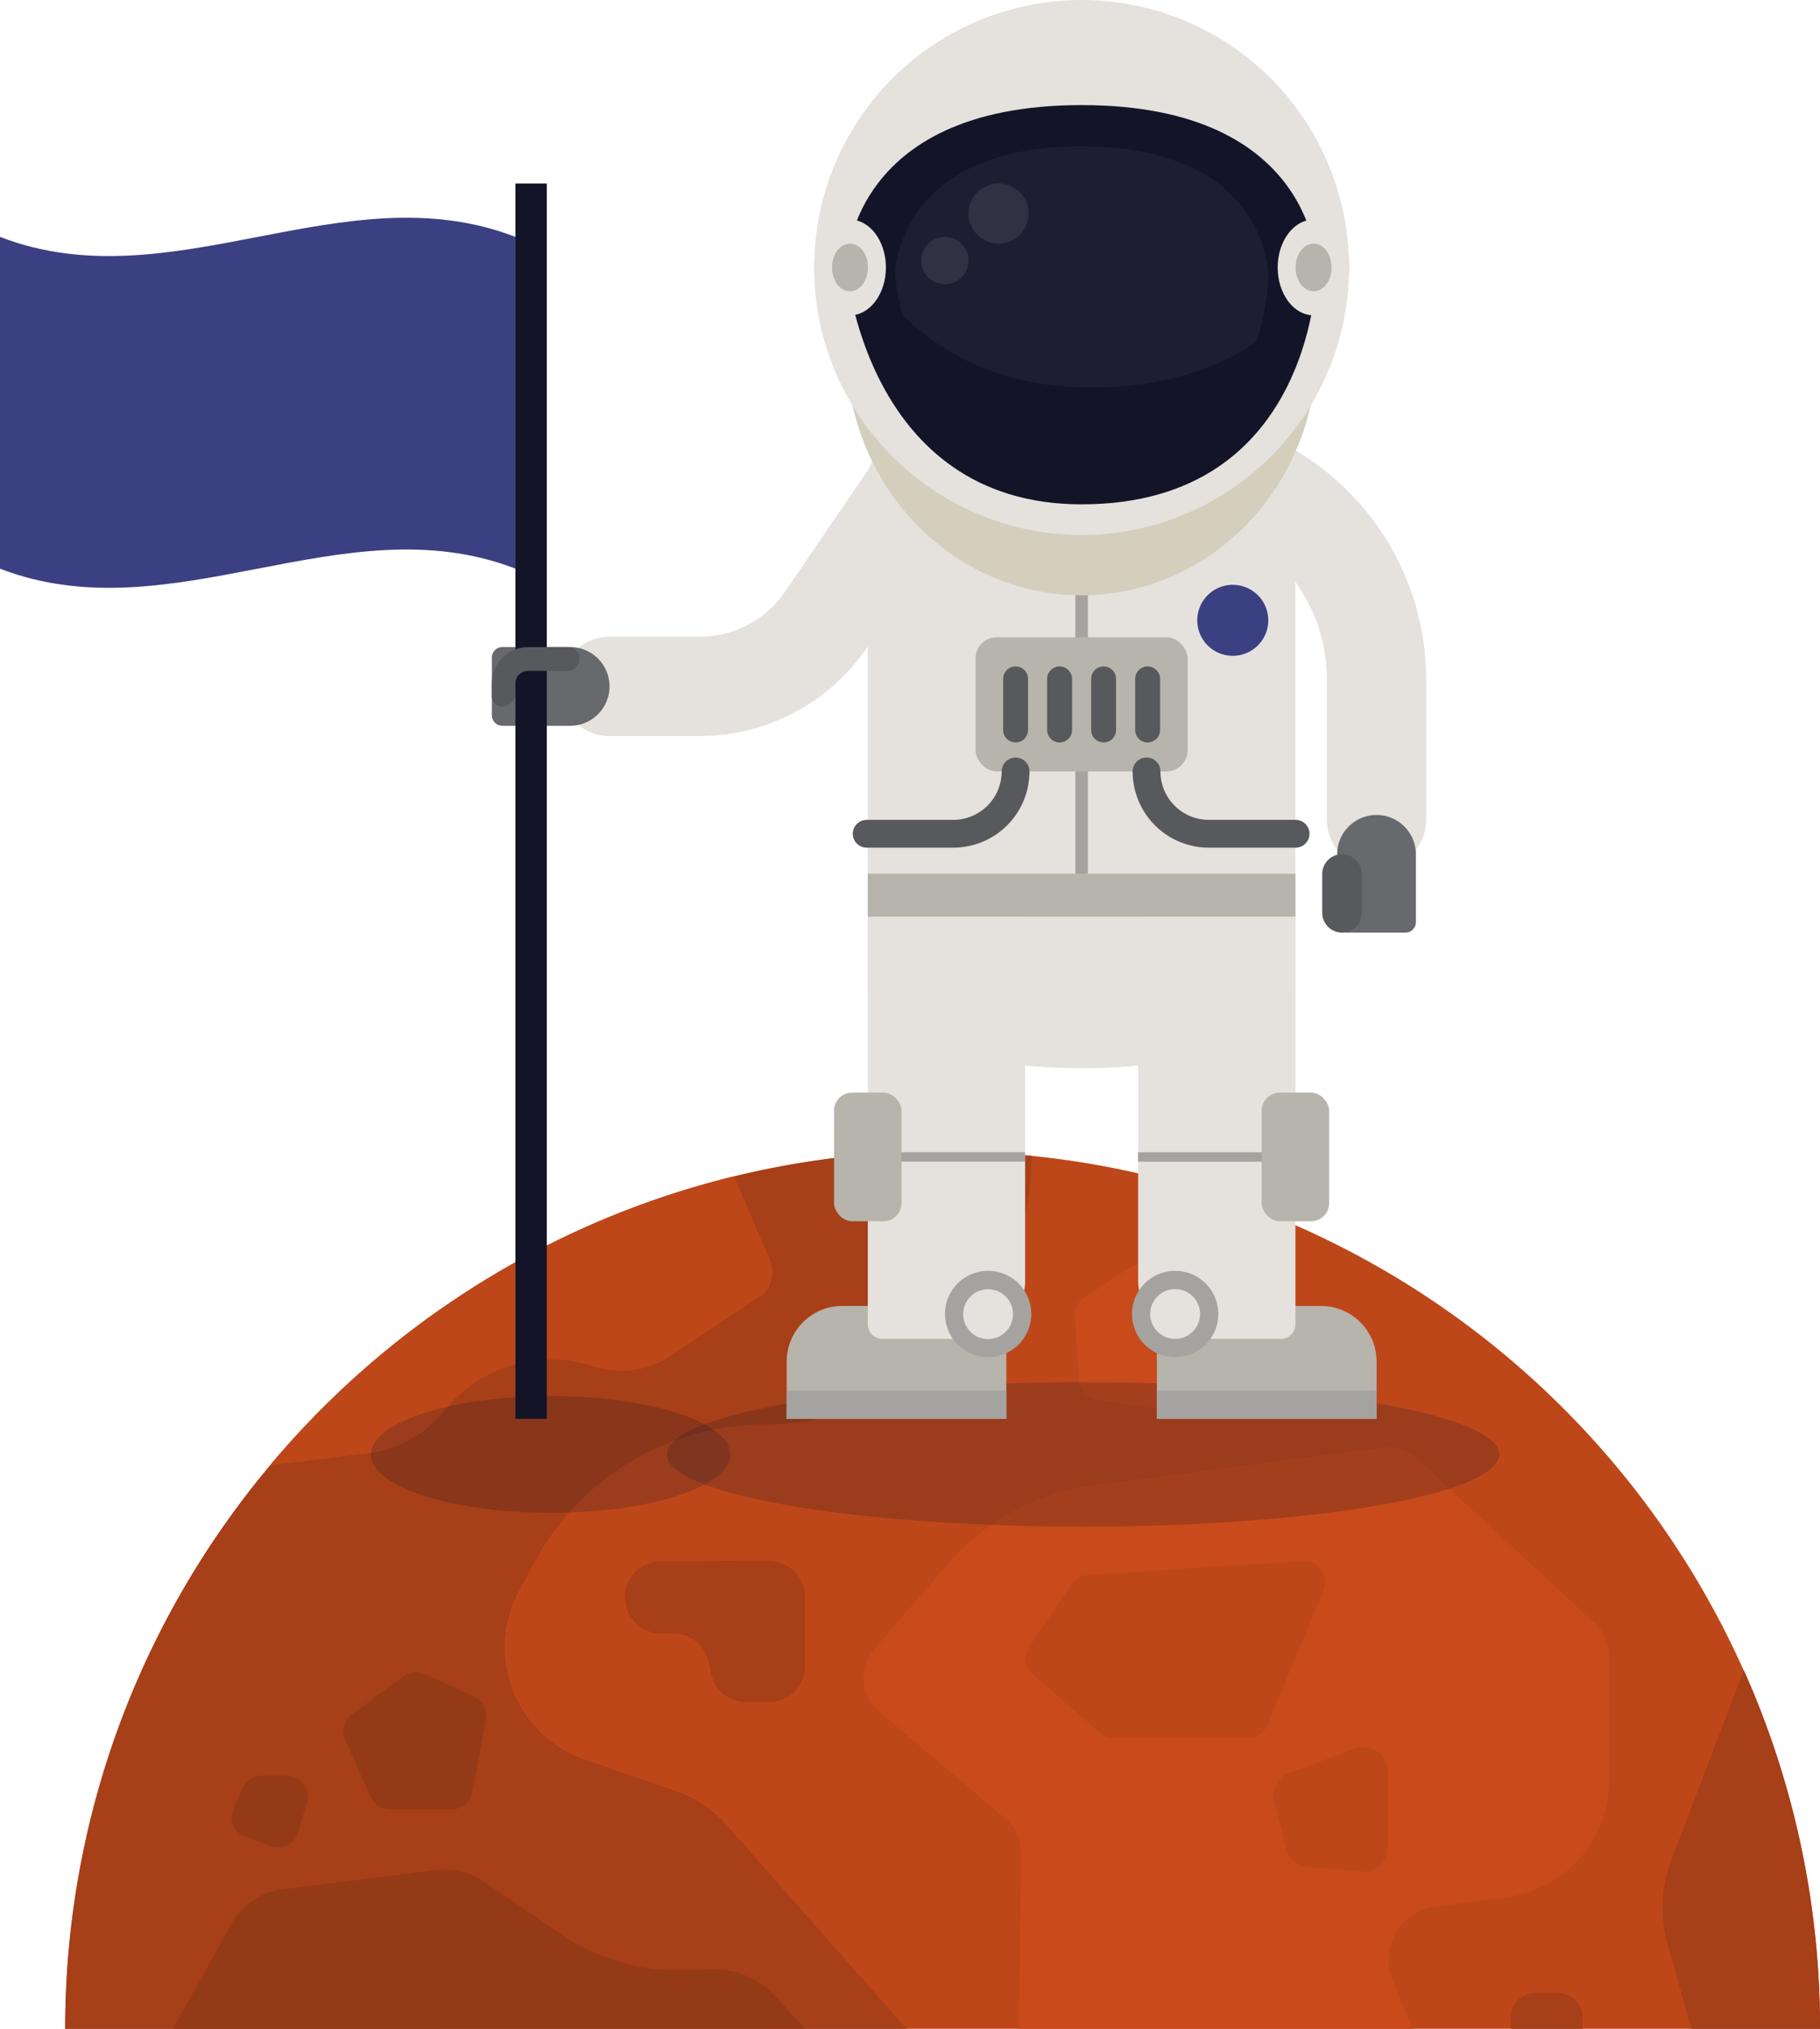 <svg id="Capa_1" data-name="Capa 1" xmlns="http://www.w3.org/2000/svg" viewBox="0 0 458.42 511"><defs><style>.cls-1{fill:#be471a;}.cls-2{fill:#a73f18;}.cls-3{fill:#c94a1b;}.cls-4{fill:#953a16;}.cls-15,.cls-5{fill:#131428;}.cls-5{opacity:0.2;}.cls-16,.cls-17,.cls-6{fill:#e5e1dd;}.cls-7{fill:#a5a39f;}.cls-8{fill:#b6b4ab;}.cls-9{fill:#58595c;}.cls-10,.cls-12{fill:none;stroke-linecap:round;stroke-miterlimit:10;}.cls-10{stroke:#58595c;stroke-width:7px;}.cls-11{fill:#3a4081;}.cls-12{stroke:#e5e1dd;stroke-width:25px;}.cls-13{fill:#68696c;}.cls-14{fill:#d4cfbd;}.cls-16{opacity:0.05;}.cls-17{opacity:0.1;}</style></defs><title>winner</title><path class="cls-1" d="M570.88,702h-442c0-122,99-221,221-221a220.84,220.84,0,0,1,221,221Z" transform="translate(-112.46 -191)"/><path class="cls-2" d="M372.29,482.13v.52a67.14,67.14,0,0,1-67.15,67.14,65.93,65.93,0,0,0-57.89,34.39l-4,7.4a29.93,29.93,0,0,0,16.51,42.62l23.1,8a30,30,0,0,1,12.67,8.5L340.79,702H128.88A221.09,221.09,0,0,1,372.29,482.13Z" transform="translate(-112.46 -191)"/><path class="cls-3" d="M332.62,606.42,351.13,585a59,59,0,0,1,37-19.91l72.41-9.44a11,11,0,0,1,8.91,2.84l44.71,41.36A11,11,0,0,1,517.7,608v31.61a29.43,29.43,0,0,1-25.48,29.17l-18.34,2.5a13.5,13.5,0,0,0-10.66,18.52l5,12.25H369.07l.61-44.35a11,11,0,0,0-3.9-8.56L333.83,622A11,11,0,0,1,332.62,606.42Z" transform="translate(-112.46 -191)"/><path class="cls-2" d="M570.88,702H538.51l-6-21.23a34.17,34.17,0,0,1,1-21.52l18.18-47.59A220.21,220.21,0,0,1,570.88,702Z" transform="translate(-112.46 -191)"/><path class="cls-1" d="M382.36,590.11l-10.62,15.6a5.35,5.35,0,0,0,.9,7l16.83,14.7a5.34,5.34,0,0,0,3.53,1.33h33.75a5.36,5.36,0,0,0,4.95-3.3l14.15-33.89a5.36,5.36,0,0,0-5.3-7.41l-54.12,3.59A5.37,5.37,0,0,0,382.36,590.11Z" transform="translate(-112.46 -191)"/><path class="cls-1" d="M433.45,644.75l2.85,11.74a6.2,6.2,0,0,0,5.44,4.7l13.57,1.26a6.18,6.18,0,0,0,6.75-6.16V637.22a6.18,6.18,0,0,0-8.32-5.8l-16.43,6.07A6.18,6.18,0,0,0,433.45,644.75Z" transform="translate(-112.46 -191)"/><path class="cls-4" d="M156,702l14.9-26.6a16.91,16.91,0,0,1,12.68-8.53L222.56,662a17,17,0,0,1,11.61,2.8l19.89,13.51a51.71,51.71,0,0,0,30.42,8.93l7.55-.2a20.36,20.36,0,0,1,15.51,6.57l7.7,8.37Z" transform="translate(-112.46 -191)"/><path class="cls-4" d="M199.44,629.23l6.35,14.31a5.4,5.4,0,0,0,4.94,3.21h15.41a5.41,5.41,0,0,0,5.32-4.41l3.4-18.14a5.42,5.42,0,0,0-3.07-5.92l-12.25-5.59a5.38,5.38,0,0,0-5.44.55l-12.91,9.43A5.42,5.42,0,0,0,199.44,629.23Z" transform="translate(-112.46 -191)"/><path class="cls-3" d="M388.89,543.58l15.49,2.24a5.38,5.38,0,0,0,5.35-2.48l8.21-13a5.42,5.42,0,0,0-.91-6.85l-13.54-12.54a5.41,5.41,0,0,0-6.64-.55l-11.27,7.39a5.42,5.42,0,0,0-2.42,4.9l1.11,16A5.43,5.43,0,0,0,388.89,543.58Z" transform="translate(-112.46 -191)"/><path class="cls-4" d="M178.46,638.25h6.33a5.25,5.25,0,0,1,5,6.74l-2.26,7.57a5.22,5.22,0,0,1-6.85,3.41l-6.41-2.39a5.24,5.24,0,0,1-3-7.06l2.33-5.18A5.24,5.24,0,0,1,178.46,638.25Z" transform="translate(-112.46 -191)"/><path class="cls-2" d="M269.87,593.35h0a9.09,9.09,0,0,0,9.09,9.09h3.09a9.08,9.08,0,0,1,8.88,7.15l.66,3a9.09,9.09,0,0,0,8.88,7.14h5.68a9.09,9.09,0,0,0,9.09-9.08v-17.4a9.08,9.08,0,0,0-9.12-9.09l-27.19.08A9.09,9.09,0,0,0,269.87,593.35Z" transform="translate(-112.46 -191)"/><path class="cls-2" d="M511.06,699.15V702H493v-2.85a6.17,6.17,0,0,1,6.17-6.17h5.69A6.18,6.18,0,0,1,511.06,699.15Z" transform="translate(-112.46 -191)"/><path class="cls-1" d="M303.65,517.72l-22.32,14.81a22.28,22.28,0,0,1-19.3,2.61,34.44,34.44,0,0,0-37.68,11.21,28.84,28.84,0,0,1-8.52,7.2,29.24,29.24,0,0,1-10.6,3.48l-24.77,3.05A220.89,220.89,0,0,1,297.31,487.3l9.11,21.12A7.57,7.57,0,0,1,303.65,517.72Z" transform="translate(-112.46 -191)"/><ellipse class="cls-5" cx="272.79" cy="366.33" rx="104.84" ry="18.2"/><ellipse class="cls-5" cx="138.69" cy="366.33" rx="45.26" ry="14.7"/><path class="cls-6" d="M237.61,103.34h69.66a19,19,0,0,1,19,19V230.95a0,0,0,0,1,0,0H218.57a0,0,0,0,1,0,0V122.37A19,19,0,0,1,237.61,103.34Z"/><rect class="cls-7" x="270.85" y="103.34" width="3.16" height="116.74"/><rect class="cls-8" x="218.57" y="220.08" width="107.72" height="10.86"/><rect class="cls-8" x="245.74" y="160.52" width="53.39" height="33.78" rx="5.29" ry="5.29"/><path class="cls-9" d="M401.52,378h0a3.15,3.15,0,0,1-3.14-3.14V362a3.15,3.15,0,0,1,3.14-3.14h0a3.14,3.14,0,0,1,3.14,3.14v12.88A3.14,3.14,0,0,1,401.52,378Z" transform="translate(-112.46 -191)"/><path class="cls-9" d="M390.44,378h0a3.14,3.14,0,0,1-3.14-3.14V362a3.14,3.14,0,0,1,3.14-3.14h0a3.14,3.14,0,0,1,3.13,3.14v12.88A3.14,3.14,0,0,1,390.44,378Z" transform="translate(-112.46 -191)"/><path class="cls-9" d="M379.35,378h0a3.15,3.15,0,0,1-3.14-3.14V362a3.15,3.15,0,0,1,3.14-3.14h0a3.15,3.15,0,0,1,3.14,3.14v12.88A3.15,3.15,0,0,1,379.35,378Z" transform="translate(-112.46 -191)"/><path class="cls-9" d="M368.26,378h0a3.14,3.14,0,0,1-3.13-3.14V362a3.14,3.14,0,0,1,3.13-3.14h0A3.14,3.14,0,0,1,371.4,362v12.88A3.14,3.14,0,0,1,368.26,378Z" transform="translate(-112.46 -191)"/><path class="cls-10" d="M368.26,385.3h0a15.7,15.7,0,0,1-15.7,15.7h-21.8" transform="translate(-112.46 -191)"/><path class="cls-10" d="M401.25,385.3h0A15.7,15.7,0,0,0,417,401h21.79" transform="translate(-112.46 -191)"/><path class="cls-11" d="M431.91,347.24A8.94,8.94,0,1,1,423,338.3,8.94,8.94,0,0,1,431.91,347.24Z" transform="translate(-112.46 -191)"/><path class="cls-12" d="M431.91,314.91h0a54.61,54.61,0,0,1,27.27,47.26v35.28" transform="translate(-112.46 -191)"/><path class="cls-13" d="M469.09,423.25V406.18a9.91,9.91,0,0,0-9.91-9.91h0a9.91,9.91,0,0,0-9.92,9.91v17.07a2.65,2.65,0,0,0,2.65,2.65h14.53A2.65,2.65,0,0,0,469.09,423.25Z" transform="translate(-112.46 -191)"/><path class="cls-9" d="M450.5,425.9h0a5,5,0,0,1-5-5v-9.81a5,5,0,0,1,5-4.95h0a5,5,0,0,1,4.95,4.95v9.81A5,5,0,0,1,450.5,425.9Z" transform="translate(-112.46 -191)"/><path class="cls-12" d="M344.49,311.91l-24,35.2a38.46,38.46,0,0,1-31.76,16.77H266" transform="translate(-112.46 -191)"/><ellipse class="cls-14" cx="272.43" cy="87.87" rx="59.27" ry="62.07"/><circle class="cls-6" cx="272.43" cy="67.37" r="67.37"/><path class="cls-15" d="M444.16,258.37s0,59.66-59.27,59.66c-54.5,0-59.26-59.66-59.26-59.66s0-40.9,59.26-40.9S444.16,258.37,444.16,258.37Z" transform="translate(-112.46 -191)"/><ellipse class="cls-6" cx="330.86" cy="67.37" rx="9.04" ry="12.05"/><path class="cls-8" d="M447.84,258.37c0,3.33-2,6-4.52,6s-4.52-2.69-4.52-6,2-6,4.52-6S447.84,255,447.84,258.37Z" transform="translate(-112.46 -191)"/><ellipse class="cls-6" cx="214.1" cy="67.37" rx="9.04" ry="12.05"/><path class="cls-8" d="M331.08,258.37c0,3.33-2,6-4.52,6s-4.52-2.69-4.52-6,2-6,4.52-6S331.08,255,331.08,258.37Z" transform="translate(-112.46 -191)"/><path class="cls-16" d="M384.89,227.86c-47,0-47,32.45-47,32.45a61.58,61.58,0,0,0,1.93,10c10.59,10.46,25.74,18.26,47.4,18.26,18.05,0,31.54-4.58,41.64-11.43a58.92,58.92,0,0,0,3.07-16.85S431.91,227.86,384.89,227.86Z" transform="translate(-112.46 -191)"/><path class="cls-17" d="M371.53,244.79a7.56,7.56,0,1,1-7.56-7.56A7.55,7.55,0,0,1,371.53,244.79Z" transform="translate(-112.46 -191)"/><circle class="cls-17" cx="237.99" cy="65.63" r="5.96"/><path class="cls-6" d="M331,441c0,10.53,24.12,19.06,53.86,19.06s53.86-8.53,53.86-19.06V422H331Z" transform="translate(-112.46 -191)"/><path class="cls-8" d="M212.12,328.93h41.35a0,0,0,0,1,0,0v28.45a0,0,0,0,1,0,0H198.15a0,0,0,0,1,0,0V342.91A14,14,0,0,1,212.12,328.93Z"/><path class="cls-6" d="M218.57,230.95h39.64a0,0,0,0,1,0,0V322.5a14.73,14.73,0,0,1-14.73,14.73H222.27a3.69,3.69,0,0,1-3.69-3.69V230.95A0,0,0,0,1,218.57,230.95Z"/><circle class="cls-7" cx="361.34" cy="521.96" r="10.87" transform="translate(-375.7 217.38) rotate(-45)"/><path class="cls-6" d="M367.62,522a6.28,6.28,0,1,1-6.28-6.28A6.28,6.28,0,0,1,367.62,522Z" transform="translate(-112.46 -191)"/><rect class="cls-7" x="198.15" y="350.27" width="55.32" height="7.11"/><rect class="cls-7" x="218.3" y="290.21" width="39.91" height="2.37"/><rect class="cls-8" x="210.08" y="275.2" width="16.99" height="32.4" rx="4.56" ry="4.56"/><path class="cls-8" d="M403.86,519.93h55.32a0,0,0,0,1,0,0v28.45a0,0,0,0,1,0,0H417.83a14,14,0,0,1-14-14V519.93A0,0,0,0,1,403.86,519.93Z" transform="translate(750.57 877.32) rotate(180)"/><path class="cls-6" d="M402.81,421.95H424a14.73,14.73,0,0,1,14.73,14.73v91.56a0,0,0,0,1,0,0H399.12a0,0,0,0,1,0,0V425.64A3.69,3.69,0,0,1,402.81,421.95Z" transform="translate(725.41 759.18) rotate(180)"/><circle class="cls-7" cx="408.45" cy="521.96" r="10.87" transform="translate(-342.54 508.57) rotate(-67.5)"/><circle class="cls-6" cx="295.99" cy="330.96" r="6.28"/><rect class="cls-7" x="291.4" y="350.27" width="55.32" height="7.11"/><rect class="cls-7" x="399.12" y="481.21" width="39.91" height="2.37" transform="translate(725.68 773.8) rotate(180)"/><rect class="cls-8" x="430.26" y="466.2" width="16.99" height="32.4" rx="4.56" ry="4.56" transform="translate(765.04 773.8) rotate(180)"/><path class="cls-13" d="M239,373.8h17.07a9.91,9.91,0,0,0,9.91-9.92h0a9.91,9.91,0,0,0-9.91-9.91H239a2.65,2.65,0,0,0-2.65,2.65v14.53A2.65,2.65,0,0,0,239,373.8Z" transform="translate(-112.46 -191)"/><rect class="cls-15" x="129.83" y="46.23" width="7.9" height="311.15"/><path class="cls-11" d="M242.29,334.23c-43.27-16.71-86.55,16.71-129.83,0V250.67c43.28,16.71,86.56-16.71,129.83,0Z" transform="translate(-112.46 -191)"/><path class="cls-9" d="M238.91,369h0a2.59,2.59,0,0,1-2.58-2.58V363.1a9.11,9.11,0,0,1,9.11-9.11h10a3,3,0,0,1,3,3h0a3,3,0,0,1-3,3h-10a3.19,3.19,0,0,0-3.18,3.19v2.55A3.35,3.35,0,0,1,238.91,369Z" transform="translate(-112.46 -191)"/></svg>